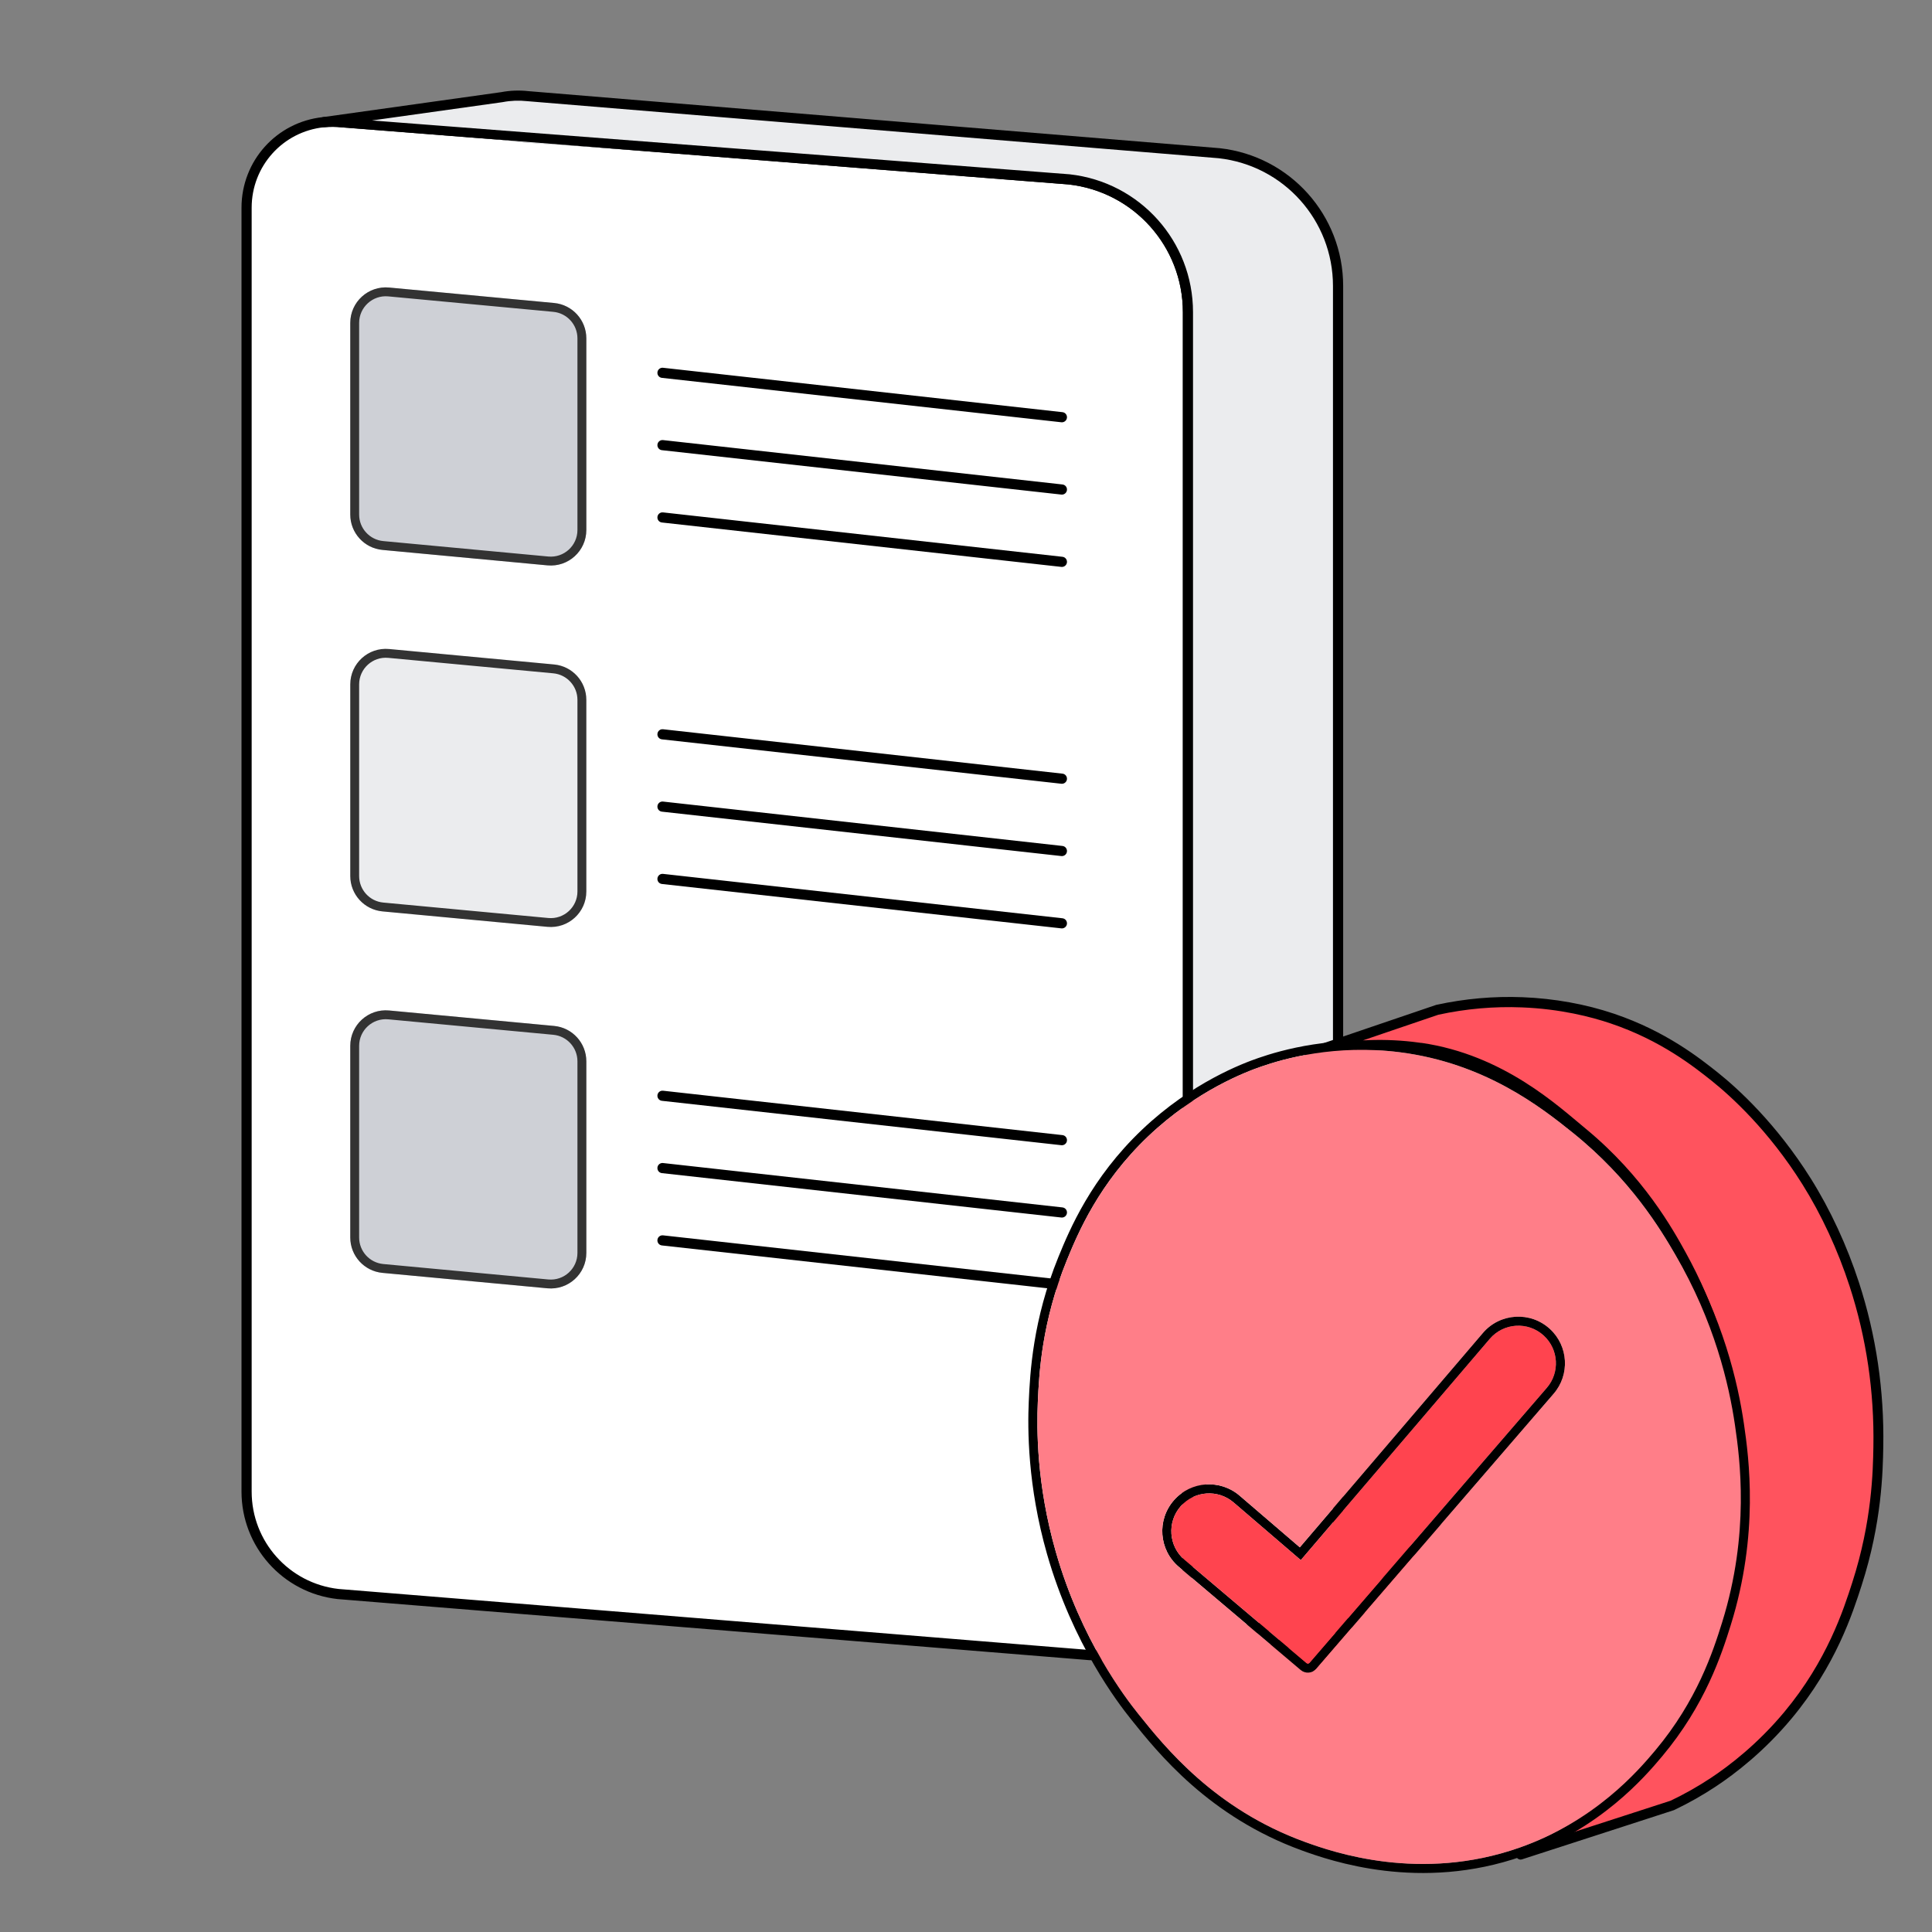 <svg width="128" height="128" viewBox="0 0 128 128" fill="none" xmlns="http://www.w3.org/2000/svg">
<rect x="0" y="0" width="128" height="128" fill="#808080" stroke="none"/>
<g id="illustration / deriv / light / orders-success">
<g id="vector">
<g id="orders">
<g id="Group">
<g id="Group_2">
<path id="Vector" d="M78.706 20.683V103.477C78.706 104.856 78.258 106.117 77.505 107.14C76.582 108.394 75.198 109.282 73.622 109.566H73.621C73.042 109.67 72.438 109.694 71.821 109.623L22.393 105.606C18.944 105.213 16.337 102.293 16.337 98.821V13.761C16.337 10.783 18.608 8.386 21.441 8.092H21.453C21.846 8.052 22.251 8.052 22.663 8.097L29.596 8.867L34.752 9.441L70.833 11.881C75.316 12.378 78.707 16.169 78.707 20.68L78.706 20.683Z" fill="white"/>
<path id="Vector_2" d="M72.53 110C72.281 110 72.032 109.986 71.781 109.958L22.353 105.941C18.731 105.529 16 102.468 16 98.821V13.761C16 10.662 18.319 8.082 21.396 7.759C21.404 7.759 21.413 7.758 21.418 7.756C21.845 7.714 22.276 7.717 22.698 7.764L70.867 11.548C75.526 12.066 79.041 15.992 79.041 20.682V103.476C79.041 104.878 78.603 106.213 77.775 107.336C76.779 108.69 75.325 109.598 73.68 109.894C73.675 109.894 73.67 109.894 73.665 109.896C73.291 109.963 72.91 109.997 72.528 109.997L72.53 110ZM21.494 8.425C21.494 8.425 21.478 8.427 21.475 8.429C18.738 8.713 16.673 11.005 16.673 13.762V98.823C16.673 102.127 19.148 104.9 22.428 105.273L71.857 109.29C72.429 109.356 73.002 109.337 73.559 109.237C73.564 109.237 73.569 109.235 73.574 109.235C75.044 108.967 76.344 108.154 77.233 106.941C77.976 105.932 78.368 104.735 78.368 103.479V20.685C78.368 16.338 75.111 12.7 70.793 12.22L22.624 8.437C22.25 8.395 21.87 8.393 21.492 8.429L21.494 8.425Z" fill="black"/>
</g>
<g id="Group_3">
<path id="Vector_3" d="M88.651 18.952V101.745C88.651 105.085 86.026 107.749 82.811 107.922V107.933L73.618 109.565C75.195 109.28 76.579 108.393 77.501 107.138C78.254 106.116 78.701 104.855 78.701 103.476V20.682C78.701 16.169 75.31 12.38 70.827 11.883L34.746 9.443L29.59 8.869L22.657 8.099C22.245 8.054 21.84 8.054 21.447 8.091L33.251 6.436H33.253C33.799 6.332 34.371 6.305 34.96 6.369L80.775 10.151C85.259 10.65 88.649 14.44 88.649 18.95L88.651 18.952Z" fill="#EBECEE"/>
<path id="Vector_4" d="M73.62 109.903C73.457 109.903 73.316 109.785 73.289 109.62C73.26 109.438 73.381 109.269 73.561 109.235C75.036 108.969 76.341 108.154 77.234 106.94C77.977 105.931 78.369 104.734 78.369 103.477V20.684C78.369 16.337 75.112 12.698 70.793 12.219L22.624 8.435C22.249 8.393 21.864 8.392 21.483 8.429C21.303 8.445 21.138 8.316 21.116 8.133C21.094 7.951 21.222 7.786 21.404 7.759L33.206 6.105C33.795 5.994 34.398 5.97 34.999 6.038L80.814 9.819C85.473 10.339 88.988 14.265 88.988 18.953V101.747C88.988 105.182 86.329 108.024 82.919 108.255C82.901 108.261 82.882 108.266 82.862 108.268L73.667 109.899C73.652 109.901 73.635 109.903 73.62 109.903ZM24.652 7.981L70.866 11.548C75.525 12.066 79.04 15.992 79.04 20.682V103.476C79.04 104.878 78.603 106.213 77.774 107.337C77.333 107.937 76.802 108.448 76.203 108.858L82.687 107.609C82.721 107.594 82.756 107.585 82.793 107.584C85.889 107.417 88.313 104.851 88.313 101.742V18.948C88.313 14.603 85.056 10.964 80.736 10.483L34.921 6.702C34.383 6.643 33.843 6.663 33.316 6.764C33.305 6.766 33.295 6.767 33.285 6.769L24.649 7.98L24.652 7.981Z" fill="black"/>
</g>
</g>
<g id="Group 12">
<path id="Vector_5" d="M36.711 20.074C37.921 20.187 38.846 21.203 38.846 22.418V35.113C38.846 36.5 37.653 37.586 36.272 37.457L25.34 36.434C24.131 36.321 23.206 35.306 23.206 34.09V21.394C23.206 20.007 24.398 18.921 25.779 19.05L36.711 20.074Z" fill="#CED0D6"/>
<path id="Vector (Stroke)" fill-rule="evenodd" clip-rule="evenodd" d="M38.257 35.113V22.418C38.257 21.506 37.563 20.745 36.656 20.66L25.724 19.636C24.689 19.539 23.794 20.354 23.794 21.394V34.09C23.794 35.002 24.488 35.763 25.395 35.848L36.327 36.871C37.362 36.968 38.257 36.153 38.257 35.113ZM38.846 22.418C38.846 21.203 37.921 20.187 36.711 20.074L25.779 19.05C24.398 18.921 23.206 20.007 23.206 21.394V34.09C23.206 35.306 24.131 36.321 25.34 36.434L36.272 37.457C37.653 37.586 38.846 36.5 38.846 35.113V22.418Z" fill="#333333"/>
<path id="Union" fill-rule="evenodd" clip-rule="evenodd" d="M70.317 27.976C70.328 27.978 70.342 27.978 70.354 27.978C70.523 27.978 70.67 27.85 70.688 27.678C70.708 27.494 70.576 27.327 70.391 27.307L43.928 24.366C43.743 24.346 43.577 24.479 43.557 24.663C43.536 24.848 43.669 25.015 43.854 25.035L70.317 27.976ZM70.354 32.769C70.342 32.769 70.328 32.769 70.317 32.767L43.854 29.826C43.669 29.806 43.536 29.639 43.557 29.454C43.577 29.27 43.743 29.137 43.928 29.157L70.391 32.098C70.576 32.118 70.708 32.285 70.688 32.469C70.67 32.641 70.523 32.769 70.354 32.769ZM70.354 37.56C70.342 37.56 70.328 37.56 70.317 37.558L43.854 34.617C43.669 34.597 43.536 34.431 43.557 34.245C43.577 34.061 43.743 33.928 43.928 33.948L70.391 36.889C70.576 36.909 70.708 37.076 70.688 37.261C70.67 37.432 70.523 37.56 70.354 37.56Z" fill="black"/>
</g>
<g id="Group 13">
<path id="Vector_6" d="M36.711 44.023C37.921 44.136 38.846 45.152 38.846 46.367V59.062C38.846 60.449 37.653 61.535 36.272 61.406L25.34 60.383C24.131 60.27 23.206 59.255 23.206 58.039V45.343C23.206 43.956 24.398 42.87 25.779 42.999L36.711 44.023Z" fill="#EBECEE"/>
<path id="Vector (Stroke)_2" fill-rule="evenodd" clip-rule="evenodd" d="M38.257 59.062V46.367C38.257 45.456 37.563 44.694 36.656 44.609L25.724 43.585C24.689 43.488 23.794 44.303 23.794 45.343V58.039C23.794 58.951 24.488 59.713 25.395 59.797L36.327 60.82C37.362 60.917 38.257 60.102 38.257 59.062ZM38.846 46.367C38.846 45.152 37.921 44.136 36.711 44.023L25.779 42.999C24.398 42.87 23.206 43.956 23.206 45.343V58.039C23.206 59.255 24.131 60.27 25.34 60.383L36.272 61.406C37.653 61.535 38.846 60.449 38.846 59.062V46.367Z" fill="#333333"/>
<path id="Union_2" fill-rule="evenodd" clip-rule="evenodd" d="M70.317 51.925C70.328 51.927 70.342 51.927 70.354 51.927C70.523 51.927 70.67 51.799 70.688 51.628C70.708 51.443 70.576 51.276 70.391 51.256L43.928 48.315C43.743 48.295 43.577 48.428 43.557 48.613C43.536 48.798 43.669 48.964 43.854 48.984L70.317 51.925ZM70.354 56.718C70.342 56.718 70.328 56.718 70.317 56.716L43.854 53.775C43.669 53.755 43.536 53.589 43.557 53.404C43.577 53.219 43.743 53.086 43.928 53.106L70.391 56.047C70.576 56.067 70.708 56.234 70.688 56.419C70.67 56.59 70.523 56.718 70.354 56.718ZM70.354 61.509C70.342 61.509 70.328 61.509 70.317 61.507L43.854 58.566C43.669 58.546 43.536 58.38 43.557 58.195C43.577 58.01 43.743 57.877 43.928 57.897L70.391 60.838C70.576 60.858 70.708 61.025 70.688 61.21C70.67 61.381 70.523 61.509 70.354 61.509Z" fill="black"/>
</g>
<g id="Group 14">
<path id="Vector_7" d="M36.711 67.971C37.921 68.084 38.846 69.1 38.846 70.315V83.01C38.846 84.397 37.653 85.483 36.272 85.354L25.34 84.331C24.131 84.218 23.206 83.203 23.206 81.987V69.291C23.206 67.904 24.398 66.818 25.779 66.947L36.711 67.971Z" fill="#CED0D6"/>
<path id="Vector (Stroke)_3" fill-rule="evenodd" clip-rule="evenodd" d="M38.257 83.01V70.315C38.257 69.403 37.563 68.642 36.656 68.557L25.724 67.533C24.689 67.436 23.794 68.251 23.794 69.291V81.987C23.794 82.899 24.488 83.66 25.395 83.745L36.327 84.768C37.362 84.865 38.257 84.05 38.257 83.01ZM38.846 70.315C38.846 69.1 37.921 68.084 36.711 67.971L25.779 66.947C24.398 66.818 23.206 67.904 23.206 69.291V81.987C23.206 83.203 24.131 84.218 25.34 84.331L36.272 85.354C37.653 85.483 38.846 84.397 38.846 83.01V70.315Z" fill="#333333"/>
<path id="Union_3" fill-rule="evenodd" clip-rule="evenodd" d="M70.317 75.873C70.328 75.875 70.342 75.875 70.354 75.875C70.523 75.875 70.67 75.747 70.688 75.575C70.708 75.39 70.576 75.224 70.391 75.204L43.928 72.263C43.743 72.243 43.577 72.375 43.557 72.56C43.536 72.745 43.669 72.912 43.854 72.932L70.317 75.873ZM70.354 80.666C70.342 80.666 70.328 80.666 70.317 80.664L43.854 77.723C43.669 77.703 43.536 77.536 43.557 77.351C43.577 77.166 43.743 77.034 43.928 77.054L70.391 79.995C70.576 80.015 70.708 80.181 70.688 80.367C70.67 80.538 70.523 80.666 70.354 80.666ZM70.354 85.457C70.342 85.457 70.328 85.457 70.317 85.455L43.854 82.514C43.669 82.494 43.536 82.328 43.557 82.142C43.577 81.957 43.743 81.825 43.928 81.845L70.391 84.786C70.576 84.806 70.708 84.972 70.688 85.157C70.67 85.329 70.523 85.457 70.354 85.457Z" fill="black"/>
</g>
</g>
<g id="block">
<g id="Group_4">
<path id="Vector_8" d="M123.028 104.927C122.405 106.865 121.281 110.246 118.456 113.636C116.457 116.034 114.394 117.492 113.503 118.08C112.455 118.772 111.512 119.27 110.793 119.611C107.448 120.695 104.102 121.78 100.754 122.863C105.458 120.927 108.227 117.629 109.327 116.289C112.17 112.823 113.286 109.46 113.912 107.512C115.863 101.433 115.306 96.389 115.034 94.151C114.699 91.395 113.825 87.157 111.354 82.685C110.425 81.003 108.529 77.649 104.8 74.58C102.741 72.885 99.116 69.985 93.549 69.355C90.853 69.051 88.498 69.369 86.756 69.784C89.579 68.824 92.403 67.862 95.224 66.902C96.646 66.592 98.581 66.314 100.856 66.405C103.76 66.519 105.924 67.181 106.819 67.483C110.147 68.607 112.307 70.301 113.615 71.341C114.35 71.929 117.157 74.236 119.684 78.262C120.325 79.284 121.743 81.684 122.854 85.104C124.279 89.493 124.486 93.366 124.441 95.853C124.409 97.639 124.325 100.898 123.028 104.927Z" fill="#FF535E"/>
<path id="Vector_9" d="M100.697 123.198C100.582 123.181 100.482 123.1 100.444 122.978C100.392 122.809 100.481 122.62 100.645 122.553C105.369 120.608 108.195 117.652 109.114 116.532C111.973 113.047 113.054 109.68 113.635 107.871C115.603 101.745 114.979 96.597 114.743 94.658C114.253 90.614 113.027 86.797 111.101 83.314C110.288 81.841 108.387 78.396 104.622 75.299C102.7 73.718 99.093 70.322 93.501 69.689C91.293 69.44 89.044 69.582 86.818 70.109C86.647 70.149 86.481 70.045 86.44 69.874C86.399 69.7 86.5 69.52 86.666 69.462C88.544 68.823 90.422 68.185 92.3 67.546L95.134 66.582C95.146 66.579 95.158 66.576 95.171 66.572C97.055 66.162 98.977 65.992 100.884 66.068C102.972 66.15 105.063 66.529 106.935 67.162C110.37 68.322 112.617 70.111 113.824 71.071C115.132 72.118 117.67 74.419 119.964 78.071C121.263 80.141 122.371 82.533 123.167 84.986C124.298 88.467 124.838 92.122 124.772 95.847C124.742 97.475 124.682 100.862 123.342 105.023C122.744 106.882 121.629 110.342 118.703 113.85C116.88 116.036 114.963 117.51 113.673 118.362C112.795 118.944 111.869 119.466 110.921 119.918C110.908 119.924 110.894 119.929 110.88 119.934C108.651 120.657 106.423 121.378 104.195 122.1L100.841 123.186C100.792 123.201 100.744 123.206 100.697 123.199L100.697 123.198ZM94.177 69.093C99.629 69.882 103.272 73.311 105.041 74.766C108.898 77.939 110.841 81.458 111.671 82.962C113.639 86.52 114.89 90.418 115.389 94.548C115.63 96.527 116.268 101.785 114.253 108.059C113.657 109.914 112.519 112.912 109.574 116.501C108.873 117.357 107.107 119.51 104.249 121.385C106.395 120.689 108.54 119.995 110.686 119.3C111.599 118.865 112.49 118.36 113.337 117.801C114.586 116.974 116.448 115.543 118.214 113.425C121.051 110.022 122.138 106.649 122.721 104.835C124.029 100.775 124.088 97.457 124.117 95.863C124.182 92.213 123.654 88.633 122.544 85.224C121.764 82.821 120.679 80.479 119.408 78.454C117.165 74.88 114.685 72.632 113.409 71.611C112.232 70.674 110.04 68.928 106.706 67.804C105.439 67.374 103.392 66.843 100.828 66.742C98.981 66.668 97.12 66.832 95.294 67.229L92.478 68.186C91.75 68.435 91.022 68.683 90.294 68.93C91.398 68.867 92.5 68.899 93.593 69.022C93.789 69.044 93.981 69.07 94.173 69.098L94.177 69.093Z" fill="black"/>
</g>
<g id="Group_5">
<path id="Vector_10" d="M105.871 97.597C101.784 100.518 97.695 103.441 93.607 106.364C90.529 107.349 87.453 108.336 84.375 109.321C91.446 104.266 98.52 99.208 105.593 94.154C105.736 94.961 105.894 96.147 105.871 97.597Z" fill="#FF444F"/>
<path id="Vector_11" d="M84.319 109.655C84.216 109.64 84.123 109.574 84.079 109.471C84.012 109.323 84.063 109.141 84.198 109.046L105.414 93.879C105.507 93.814 105.622 93.798 105.723 93.838C105.823 93.879 105.896 93.97 105.915 94.079C106.122 95.233 106.217 96.414 106.201 97.588C106.199 97.701 106.143 97.806 106.052 97.872C101.965 100.793 97.876 103.716 93.788 106.639C93.76 106.658 93.728 106.674 93.694 106.685L84.463 109.642C84.413 109.657 84.365 109.66 84.318 109.653L84.319 109.655ZM105.353 94.729L86.288 108.359L93.475 106.058C97.499 103.181 101.524 100.303 105.547 97.426C105.55 96.525 105.487 95.62 105.353 94.729Z" fill="black"/>
</g>
<g id="Group_6">
<path id="Vector_12" d="M100.896 109.635C97.431 112.586 93.582 112.661 92.788 112.661C88.024 112.657 85.052 109.79 84.41 109.137C87.516 108.133 90.621 107.128 93.727 106.124C94.205 106.544 94.839 107.045 95.626 107.543C95.952 107.746 96.885 108.318 98.216 108.84C98.906 109.111 99.805 109.411 100.898 109.633L100.896 109.635Z" fill="#FF444F"/>
<path id="Vector_13" d="M91.052 112.876C87.467 112.354 85.106 110.331 84.18 109.389C84.098 109.306 84.066 109.181 84.096 109.063C84.127 108.944 84.216 108.848 84.329 108.812L93.641 105.805C93.749 105.77 93.863 105.794 93.945 105.867C94.524 106.373 95.149 106.84 95.805 107.255C96.571 107.733 97.448 108.173 98.341 108.523C99.188 108.856 100.071 109.117 100.97 109.301C101.094 109.326 101.189 109.423 101.217 109.551C101.243 109.679 101.198 109.816 101.096 109.9C97.802 112.702 94.179 113.004 92.775 113.003C92.172 113.003 91.595 112.957 91.05 112.878L91.052 112.876ZM85.067 109.285C86.325 110.428 88.976 112.31 92.806 112.313C94.058 112.314 97.173 112.061 100.137 109.818C99.439 109.645 98.752 109.426 98.088 109.165C97.159 108.801 96.246 108.344 95.448 107.845C94.814 107.446 94.209 106.998 93.644 106.516L85.066 109.286L85.067 109.285Z" fill="black"/>
</g>
<g id="Group_7">
<path id="Vector_14" d="M88.855 85.337C88.526 86.049 87.643 88.087 87.409 90.874C87.359 91.466 87.345 92.024 87.353 92.539C84.437 94.644 81.522 96.745 78.606 98.85C78.299 97.491 77.967 95.242 78.401 92.509C78.644 90.967 79.151 88.012 81.434 85.203C82.251 84.197 84.612 81.585 88.426 80.694C89.818 80.367 91.128 80.336 92.327 80.486C91.376 81.394 89.946 82.985 88.855 85.337Z" fill="#FF444F"/>
<path id="Vector_15" d="M78.548 99.184C78.527 99.181 78.505 99.177 78.485 99.169C78.386 99.132 78.313 99.046 78.289 98.941C77.807 96.808 77.736 94.631 78.081 92.468C78.312 90.998 78.795 87.939 81.19 84.993C82.293 83.633 84.695 81.224 88.371 80.365C89.692 80.055 91.043 79.984 92.385 80.151C92.516 80.168 92.611 80.255 92.645 80.378C92.68 80.5 92.643 80.636 92.548 80.727C91.126 82.084 89.982 83.681 89.15 85.472C88.614 86.629 87.936 88.509 87.737 90.89C87.692 91.43 87.673 91.98 87.681 92.523C87.683 92.637 87.629 92.748 87.535 92.815C84.633 94.908 81.734 96.999 78.831 99.093L78.784 99.127C78.713 99.178 78.629 99.198 78.547 99.186L78.548 99.184ZM91.605 80.755C90.559 80.69 89.515 80.779 88.49 81.019C85.008 81.833 82.73 84.121 81.68 85.412C79.407 88.21 78.944 91.142 78.722 92.551C78.417 94.468 78.451 96.397 78.823 98.294C81.558 96.321 84.293 94.35 87.031 92.375C87.027 91.871 87.047 91.361 87.09 90.858C87.297 88.374 88.008 86.41 88.568 85.202C89.335 83.55 90.355 82.058 91.605 80.755Z" fill="black"/>
</g>
<g id="Group_8">
<g id="Vector_16">
<path fill-rule="evenodd" clip-rule="evenodd" d="M92.847 69.124C98.63 69.871 102.443 72.862 104.585 74.585C108.497 77.732 110.523 81.128 111.511 82.819C114.151 87.335 115.14 91.587 115.542 94.346C115.869 96.58 116.55 101.637 114.665 107.672C114.064 109.597 112.983 112.95 110.116 116.368C108.973 117.73 106.014 121.174 100.857 122.981C94.093 125.353 88.17 123.294 86.247 122.595C80.096 120.359 76.724 116.145 74.934 113.908L74.932 113.905C74.076 112.836 71.082 108.944 69.372 102.974C68.069 98.422 68.08 94.646 68.158 92.863C68.242 90.951 68.426 87.444 70.12 83.284C70.865 81.458 72.294 78.042 75.673 74.835C78.971 71.705 82.356 70.445 83.374 70.094C84.871 69.576 88.395 68.549 92.847 69.124ZM114.948 94.429C114.553 91.721 113.582 87.55 110.993 83.122C110.016 81.45 108.034 78.129 104.208 75.052C102.081 73.341 98.379 70.443 92.771 69.719M114.948 94.429C115.271 96.636 115.937 101.586 114.093 107.493C113.497 109.4 112.444 112.659 109.656 115.982C108.531 117.323 105.658 120.663 100.659 122.415C94.102 124.715 88.349 122.721 86.452 122.031C80.465 119.854 77.181 115.755 75.4 113.53C74.568 112.491 71.628 108.671 69.949 102.808C68.669 98.341 68.681 94.635 68.758 92.889C68.84 90.997 69.021 87.573 70.675 83.511C71.413 81.704 72.803 78.387 76.086 75.27C79.296 72.224 82.59 70.999 83.569 70.661C85.021 70.158 88.446 69.161 92.771 69.719" fill="black"/>
<path fill-rule="evenodd" clip-rule="evenodd" d="M102.281 88.49C101.243 87.533 99.618 87.63 98.701 88.704L86.182 103.362L81.734 99.545C80.695 98.653 79.132 98.762 78.228 99.79C77.302 100.841 77.419 102.448 78.489 103.353L86.561 110.184C86.619 110.233 86.706 110.226 86.756 110.169L94.618 101.058L102.479 91.948C103.357 90.931 103.269 89.401 102.281 88.49ZM98.244 88.314C99.382 86.982 101.4 86.862 102.688 88.049C103.914 89.179 104.022 91.078 102.933 92.34L87.21 110.561C86.945 110.868 86.483 110.904 86.174 110.642L78.101 103.811C76.775 102.689 76.629 100.697 77.777 99.393C78.899 98.119 80.837 97.984 82.125 99.089L86.116 102.515L98.244 88.314Z" fill="black"/>
<path d="M98.701 88.704C99.618 87.63 101.243 87.533 102.281 88.49C103.269 89.401 103.357 90.931 102.479 91.948L94.618 101.058L86.756 110.169C86.706 110.226 86.619 110.233 86.561 110.184L78.489 103.353C77.419 102.448 77.302 100.841 78.228 99.79C79.132 98.762 80.695 98.653 81.734 99.545L86.182 103.362L98.701 88.704Z" fill="#FF444F"/>
<path fill-rule="evenodd" clip-rule="evenodd" d="M110.993 83.122C113.582 87.55 114.553 91.721 114.948 94.429C115.271 96.636 115.937 101.586 114.093 107.493C113.497 109.4 112.444 112.659 109.656 115.982C108.531 117.323 105.658 120.663 100.659 122.415C94.102 124.715 88.349 122.721 86.452 122.031C80.465 119.854 77.181 115.755 75.4 113.53C74.568 112.491 71.628 108.671 69.949 102.808C68.669 98.341 68.681 94.635 68.758 92.889C68.84 90.997 69.021 87.573 70.675 83.511C71.413 81.704 72.803 78.387 76.086 75.27C79.296 72.224 82.59 70.999 83.569 70.661C85.021 70.158 88.446 69.161 92.771 69.719C98.379 70.443 102.081 73.341 104.208 75.052C108.034 78.129 110.016 81.45 110.993 83.122ZM98.244 88.314C99.382 86.982 101.4 86.862 102.688 88.049C103.914 89.179 104.022 91.078 102.933 92.34L87.21 110.561C86.945 110.868 86.483 110.904 86.174 110.642L78.101 103.811C76.775 102.689 76.629 100.697 77.777 99.393C78.899 98.119 80.837 97.984 82.125 99.089L86.116 102.515L98.244 88.314Z" fill="#FF7E88"/>
</g>
</g>
</g>
</g>
</g>
</svg>
